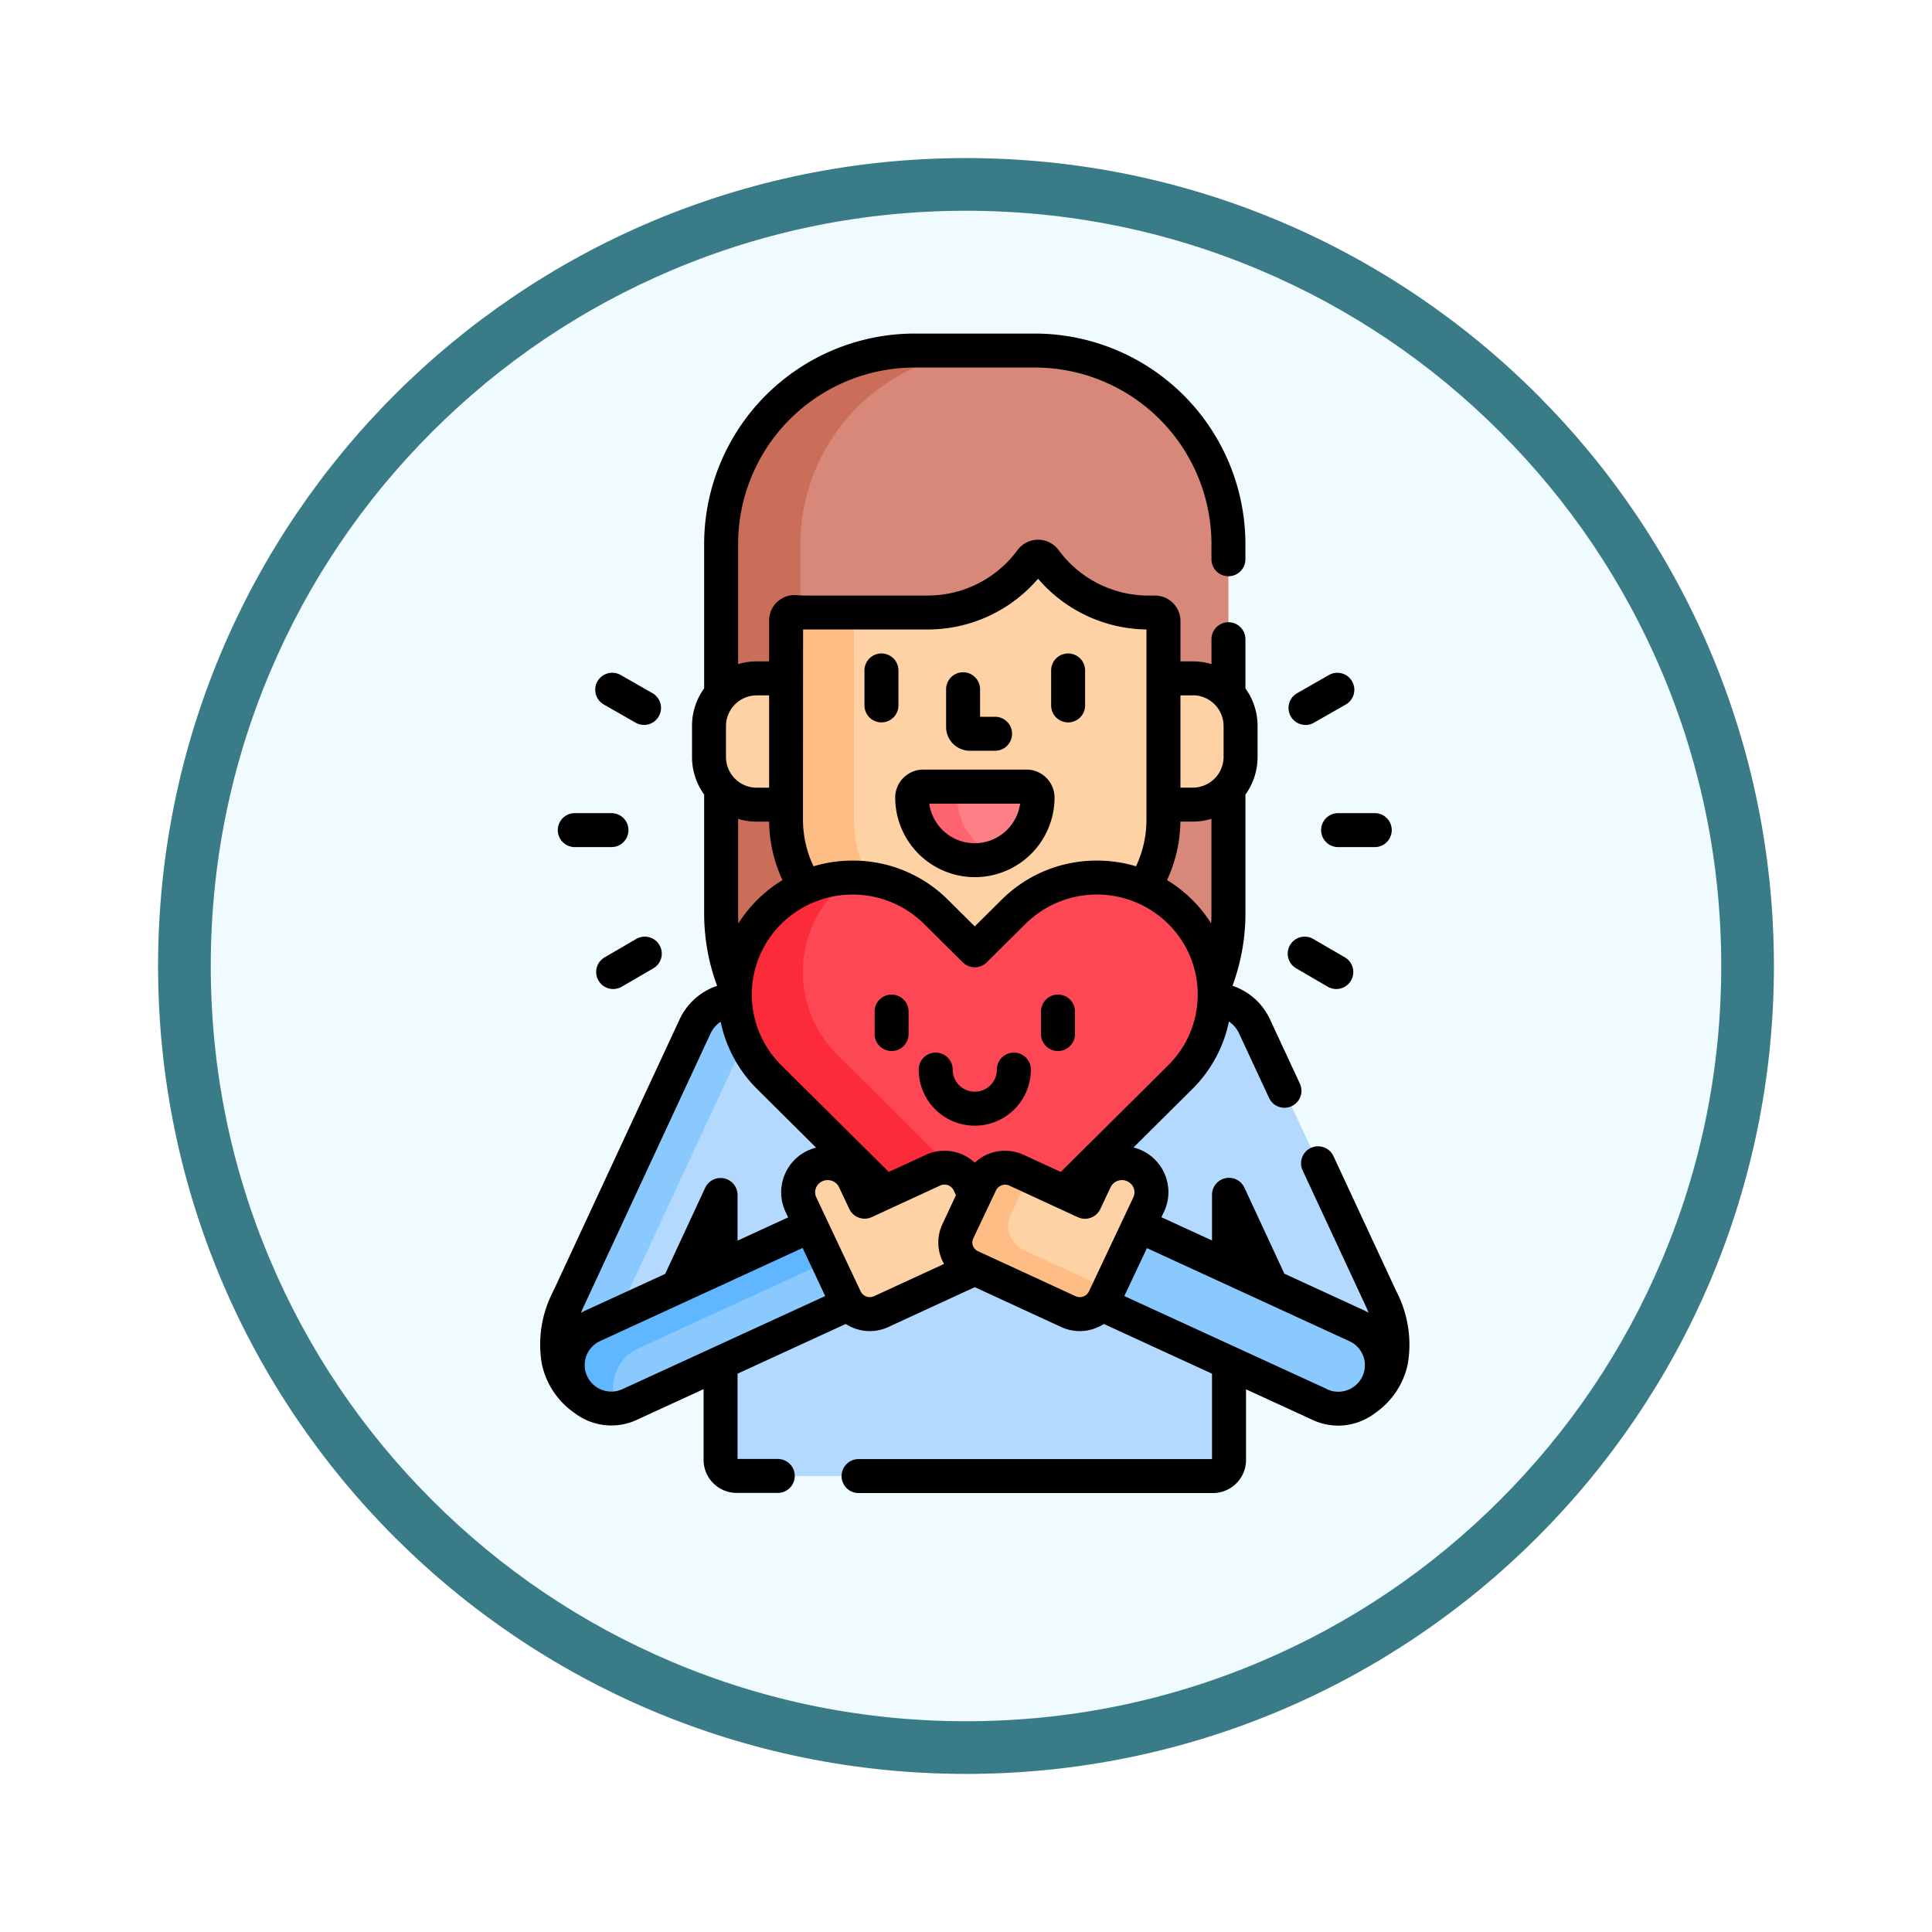 <svg xmlns="http://www.w3.org/2000/svg" xmlns:xlink="http://www.w3.org/1999/xlink" width="110" height="110" viewBox="0 0 110 110">
  <defs>
    <filter id="Trazado_982547" x="0" y="0" width="110" height="110" filterUnits="userSpaceOnUse">
      <feOffset dy="3" input="SourceAlpha"/>
      <feGaussianBlur stdDeviation="3" result="blur"/>
      <feFlood flood-opacity="0.161"/>
      <feComposite operator="in" in2="blur"/>
      <feComposite in="SourceGraphic"/>
    </filter>
  </defs>
  <g id="Grupo_1203220" data-name="Grupo 1203220" transform="translate(-507 -8211.223)">
    <g id="Grupo_1202610" data-name="Grupo 1202610" transform="translate(516 8217.223)">
      <g id="Grupo_1175186" data-name="Grupo 1175186">
        <g id="Grupo_1164700" data-name="Grupo 1164700" transform="translate(0 0)">
          <g id="Grupo_1160931" data-name="Grupo 1160931" transform="translate(0 0)">
            <g id="Grupo_1160749" data-name="Grupo 1160749" transform="translate(0 0)">
              <g id="Grupo_1158891" data-name="Grupo 1158891">
                <g id="Grupo_1157406" data-name="Grupo 1157406">
                  <g id="Grupo_1155793" data-name="Grupo 1155793">
                    <g id="Grupo_1154704" data-name="Grupo 1154704">
                      <g id="Grupo_1150790" data-name="Grupo 1150790">
                        <g id="Grupo_1154214" data-name="Grupo 1154214">
                          <g id="Grupo_1152583" data-name="Grupo 1152583">
                            <g id="Grupo_1146973" data-name="Grupo 1146973">
                              <g id="Grupo_1146954" data-name="Grupo 1146954">
                                <g transform="matrix(1, 0, 0, 1, -9, -6)" filter="url(#Trazado_982547)">
                                  <g id="Trazado_982547-2" data-name="Trazado 982547" transform="translate(9 6)" fill="#effbfe">
                                    <path d="M 46 90.5 C 39.992 90.5 34.164 89.324 28.679 87.003 C 23.38 84.762 18.621 81.553 14.534 77.466 C 10.446 73.379 7.238 68.62 4.996 63.321 C 2.676 57.836 1.5 52.008 1.5 46 C 1.5 39.992 2.676 34.164 4.996 28.679 C 7.238 23.38 10.446 18.621 14.534 14.534 C 18.621 10.446 23.38 7.238 28.679 4.996 C 34.164 2.676 39.992 1.5 46 1.5 C 52.008 1.5 57.836 2.676 63.321 4.996 C 68.62 7.238 73.379 10.446 77.466 14.534 C 81.554 18.621 84.762 23.38 87.004 28.679 C 89.324 34.164 90.5 39.992 90.5 46 C 90.5 52.008 89.324 57.836 87.004 63.321 C 84.762 68.62 81.554 73.379 77.466 77.466 C 73.379 81.553 68.62 84.762 63.321 87.003 C 57.836 89.324 52.008 90.5 46 90.5 Z" stroke="none"/>
                                    <path d="M 46 3 C 40.194 3 34.563 4.137 29.263 6.378 C 24.143 8.544 19.544 11.644 15.594 15.594 C 11.644 19.544 8.544 24.143 6.378 29.263 C 4.137 34.563 3 40.194 3 46 C 3 51.806 4.137 57.437 6.378 62.737 C 8.544 67.857 11.644 72.455 15.594 76.405 C 19.544 80.355 24.143 83.456 29.263 85.622 C 34.563 87.863 40.194 89 46 89 C 51.806 89 57.437 87.863 62.737 85.622 C 67.857 83.456 72.456 80.355 76.406 76.405 C 80.356 72.455 83.456 67.857 85.622 62.737 C 87.864 57.437 89 51.806 89 46 C 89 40.194 87.864 34.563 85.622 29.263 C 83.456 24.143 80.356 19.544 76.406 15.594 C 72.456 11.644 67.857 8.544 62.737 6.378 C 57.437 4.137 51.806 3 46 3 M 46 0 C 71.405 0 92 20.595 92 46 C 92 71.405 71.405 92 46 92 C 20.595 92 7.62939453125e-06 71.405 7.62939453125e-06 46 C 7.62939453125e-06 20.595 20.595 0 46 0 Z" stroke="none" fill="#397b86"/>
                                  </g>
                                </g>
                              </g>
                            </g>
                          </g>
                        </g>
                      </g>
                    </g>
                  </g>
                </g>
              </g>
            </g>
          </g>
        </g>
      </g>
    </g>
    <g id="autoestima" transform="translate(473.783 8230.215)">
      <g id="Grupo_1203219" data-name="Grupo 1203219" transform="translate(64.923 37.913)">
        <path id="Trazado_1041937" data-name="Trazado 1041937" d="M72.3,315.9a2.472,2.472,0,0,1,1.215-3.284l4.833-2.221,2.426-5.223v4.109l5.14-2.362-.564-1.2a1.651,1.651,0,0,1,.812-2.205,1.687,1.687,0,0,1,2.231.8l.586,1.242,1.168-.539-6.594-6.549a6.59,6.59,0,0,1-1.957-4.431,2.682,2.682,0,0,0-2.272,1.539l-7.2,15.489c-1.37,2.946-.328,4.61.415,5.339a3.607,3.607,0,0,0,.468.385A2.462,2.462,0,0,1,72.3,315.9Z" transform="translate(-71.458 -294.045)" fill="#b3dafe"/>
        <path id="Trazado_1041938" data-name="Trazado 1041938" d="M165.394,415.2a1.55,1.55,0,0,1-1.851.437l-5.222-2.407c-.037,0-.074.005-.111.005s-.074,0-.111-.005l-5.222,2.407a1.55,1.55,0,0,1-1.851-.437l-7.291,3.351v5.535a.915.915,0,0,0,.916.914h27.117a.915.915,0,0,0,.916-.914v-5.535Z" transform="translate(-134.416 -397.86)" fill="#b3dafe"/>
        <path id="Trazado_1041939" data-name="Trazado 1041939" d="M313.591,311.072l-7.2-15.49a2.682,2.682,0,0,0-2.272-1.54,6.592,6.592,0,0,1-1.957,4.431l-6.594,6.549,1.168.539.586-1.242a1.687,1.687,0,0,1,2.231-.8,1.651,1.651,0,0,1,.812,2.205l-.564,1.2,5.139,2.362v-4.109l2.426,5.223,4.833,2.221a2.47,2.47,0,0,1,.509,4.181,3.622,3.622,0,0,0,.468-.386C313.919,315.682,314.961,314.018,313.591,311.072Z" transform="translate(-266.671 -294.043)" fill="#b3dafe"/>
      </g>
      <path id="Trazado_1041940" data-name="Trazado 1041940" d="M72.3,315.9a2.472,2.472,0,0,1,1.215-3.284L75,311.934a8.428,8.428,0,0,1,.346-.861l6.8-14.636a6.589,6.589,0,0,1-.554-2.393,2.682,2.682,0,0,0-2.272,1.539l-7.2,15.489c-1.37,2.946-.328,4.61.415,5.339a3.613,3.613,0,0,0,.468.386A2.463,2.463,0,0,1,72.3,315.9Z" transform="translate(-6.535 -256.131)" fill="#8ac9fe"/>
      <path id="Trazado_1041941" data-name="Trazado 1041941" d="M146.025,26.163h1.667v-3.3a.475.475,0,0,1,.157-.352.488.488,0,0,1,.327-.126l.041,0c.2.017.407.026.608.026h6.956a7.311,7.311,0,0,0,5.864-2.982.488.488,0,0,1,.783,0,7.311,7.311,0,0,0,5.864,2.982h.4a.481.481,0,0,1,.484.478v3.269h1.667a2.721,2.721,0,0,1,2.032.917V18.494A11.047,11.047,0,0,0,161.843,7.5h-6.818a11.046,11.046,0,0,0-11.033,10.994V27.08A2.719,2.719,0,0,1,146.025,26.163Z" transform="translate(-69.718 -6.533)" fill="#d78878"/>
      <path id="Trazado_1041942" data-name="Trazado 1041942" d="M333.437,201.831H331.77v.852a7.175,7.175,0,0,1-1.117,3.849h0a6.708,6.708,0,0,1,2.07,1.4,6.593,6.593,0,0,1,1.942,4.19,10.855,10.855,0,0,0,.8-4.1v-7.108a2.72,2.72,0,0,1-2.032.917Z" transform="translate(-232.31 -175.009)" fill="#d78878"/>
      <path id="Trazado_1041943" data-name="Trazado 1041943" d="M147.691,34.207V22.867a.475.475,0,0,1,.157-.352.488.488,0,0,1,.327-.126l.041,0c.1.008.192.014.288.018V18.494A11.046,11.046,0,0,1,159.537,7.5h-4.513a11.046,11.046,0,0,0-11.033,10.994V39.547a10.858,10.858,0,0,0,.8,4.1,6.59,6.59,0,0,1,1.942-4.19A6.725,6.725,0,0,1,148.5,38.2v-.669A7.165,7.165,0,0,1,147.691,34.207Z" transform="translate(-69.717 -6.533)" fill="#ca6e59"/>
      <path id="Trazado_1041944" data-name="Trazado 1041944" d="M143.023,152.248h-1.667a2.727,2.727,0,0,0-2.723,2.714v1.764a2.726,2.726,0,0,0,2.723,2.713h1.667Z" transform="translate(-65.049 -132.618)" fill="#fed2a4"/>
      <path id="Trazado_1041945" data-name="Trazado 1041945" d="M340.983,152.248h-1.667v7.191h1.667a2.727,2.727,0,0,0,2.723-2.713v-1.764A2.727,2.727,0,0,0,340.983,152.248Z" transform="translate(-239.857 -132.618)" fill="#fed2a4"/>
      <path id="Trazado_1041946" data-name="Trazado 1041946" d="M176.476,116.795a6.69,6.69,0,0,1,4.745,1.952l2,1.988h.408l2-1.988a6.753,6.753,0,0,1,7.42-1.4,7.175,7.175,0,0,0,1.117-3.849V102.184a.481.481,0,0,0-.484-.478h-.4a7.31,7.31,0,0,1-5.864-2.982.488.488,0,0,0-.783,0,7.311,7.311,0,0,1-5.864,2.982h-6.956c-.2,0-.406-.009-.608-.026l-.041,0a.488.488,0,0,0-.327.126.476.476,0,0,0-.157.352V113.5a7.175,7.175,0,0,0,1.117,3.849,6.73,6.73,0,0,1,2.675-.551Z" transform="translate(-94.709 -85.822)" fill="#fed2a4"/>
      <path id="Trazado_1041947" data-name="Trazado 1041947" d="M176.474,138.088a6.842,6.842,0,0,1,.91.062,7.172,7.172,0,0,1-.833-3.361v-11.34a.475.475,0,0,1,.157-.352.486.486,0,0,1,.169-.1h-3.061c-.2,0-.406-.009-.608-.026l-.041,0a.488.488,0,0,0-.327.126.476.476,0,0,0-.157.352v11.34a7.175,7.175,0,0,0,1.117,3.849A6.732,6.732,0,0,1,176.474,138.088Z" transform="translate(-94.708 -107.116)" fill="#ffbd86"/>
      <path id="Trazado_1041948" data-name="Trazado 1041948" d="M231.851,204.251a3.57,3.57,0,0,1-3.574-3.557.634.634,0,0,1,.637-.63h5.873a.634.634,0,0,1,.638.63A3.569,3.569,0,0,1,231.851,204.251Z" transform="translate(-143.134 -174.268)" fill="#fd8087"/>
      <path id="Trazado_1041949" data-name="Trazado 1041949" d="M230.856,200.694a.634.634,0,0,1,.637-.63h-2.579a.634.634,0,0,0-.637.63,3.575,3.575,0,0,0,4.864,3.316A3.562,3.562,0,0,1,230.856,200.694Z" transform="translate(-143.134 -174.268)" fill="#fe646f"/>
      <path id="Trazado_1041950" data-name="Trazado 1041950" d="M175.412,242.167a6.743,6.743,0,0,0-9.49,0l-2.206,2.191-2.206-2.191a6.743,6.743,0,0,0-9.49,0,6.629,6.629,0,0,0,0,9.42l6.594,6.549,2.734-1.26a1.545,1.545,0,0,1,2.037.733l.33.7.33-.7a1.546,1.546,0,0,1,2.037-.733l2.734,1.26,6.594-6.549a6.629,6.629,0,0,0,0-9.42Z" transform="translate(-74.999 -209.243)" fill="#fd4755"/>
      <path id="Trazado_1041951" data-name="Trazado 1041951" d="M161.35,256.9a1.541,1.541,0,0,1,1.088-.074l-6.549-6.5a6.629,6.629,0,0,1,0-9.42,6.8,6.8,0,0,1,.773-.66,6.689,6.689,0,0,0-4.641,1.949,6.629,6.629,0,0,0,0,9.42l6.594,6.549Z" transform="translate(-75 -209.262)" fill="#fb2b3a"/>
      <path id="Trazado_1041952" data-name="Trazado 1041952" d="M92.05,398.064,90.084,393.9l-12.4,5.7a2.476,2.476,0,0,0,2.077,4.5l12.472-5.732A1.5,1.5,0,0,1,92.05,398.064Z" transform="translate(-10.703 -343.11)" fill="#8ac9fe"/>
      <path id="Trazado_1041953" data-name="Trazado 1041953" d="M90.084,393.9l-12.4,5.7a2.476,2.476,0,0,0,1.424,4.693c-.021-.04-.042-.079-.061-.12a2.472,2.472,0,0,1,1.215-3.284l10.779-4.953Z" transform="translate(-10.702 -343.11)" fill="#60b7ff"/>
      <path id="Trazado_1041954" data-name="Trazado 1041954" d="M187.832,372.21a1.512,1.512,0,0,1-.741-2.013l.965-2.046-.33-.7a1.545,1.545,0,0,0-2.037-.733l-3.9,1.8-.586-1.242a1.687,1.687,0,0,0-2.231-.8,1.651,1.651,0,0,0-.812,2.205l2.53,5.362a1.546,1.546,0,0,0,2.037.733l5.333-2.458Z" transform="translate(-99.339 -319.084)" fill="#fed2a4"/>
      <path id="Trazado_1041955" data-name="Trazado 1041955" d="M326.268,399.6l-12.4-5.7-1.966,4.166a1.5,1.5,0,0,1-.186.3l12.472,5.732a2.476,2.476,0,1,0,2.077-4.5Z" transform="translate(-215.817 -343.111)" fill="#8ac9fe"/>
      <path id="Trazado_1041956" data-name="Trazado 1041956" d="M247.547,370.2l1.3-2.746a1.546,1.546,0,0,1,2.037-.733l3.9,1.8.586-1.242a1.688,1.688,0,0,1,2.231-.8,1.651,1.651,0,0,1,.812,2.205l-2.53,5.362a1.545,1.545,0,0,1-2.037.733l-5.557-2.561A1.512,1.512,0,0,1,247.547,370.2Z" transform="translate(-159.795 -319.084)" fill="#fed2a4"/>
      <path id="Trazado_1041957" data-name="Trazado 1041957" d="M251.3,373.026a1.512,1.512,0,0,1-.741-2.013l1.04-2.2-.715-.33a1.545,1.545,0,0,0-2.037.733l-1.3,2.746a1.512,1.512,0,0,0,.741,2.013l5.557,2.561a1.545,1.545,0,0,0,2.037-.733l.256-.543Z" transform="translate(-159.795 -320.846)" fill="#ffbd86"/>
      <path id="Trazado_1041958" data-name="Trazado 1041958" d="M112.72,54.534l-3.581-7.7a.967.967,0,0,0-1.754.815l3.581,7.7c.065.139.121.273.174.4-.092-.053-.187-.1-.286-.148h0l-4.51-2.073-2.276-4.9a.967.967,0,0,0-1.844.407v2.6l-2.881-1.324L99.491,50a2.618,2.618,0,0,0-1.282-3.5,2.651,2.651,0,0,0-.456-.16l3.342-3.319a7.56,7.56,0,0,0,2.092-3.851,1.678,1.678,0,0,1,.579.68l1.706,3.67a.967.967,0,0,0,1.754-.815l-1.706-3.671a3.627,3.627,0,0,0-2.131-1.9,11.867,11.867,0,0,0,.738-4.128V26.248a3.653,3.653,0,0,0,.691-2.14V22.344a3.654,3.654,0,0,0-.691-2.141v-2.8a.967.967,0,1,0-1.934,0V18.82a3.685,3.685,0,0,0-1.065-.157h-.7v-2.3a1.45,1.45,0,0,0-1.451-1.446h-.4a6.341,6.341,0,0,1-5.086-2.589,1.455,1.455,0,0,0-2.341,0,6.342,6.342,0,0,1-5.085,2.588H79.108c-.174,0-.351-.008-.521-.022a1.449,1.449,0,0,0-1.58,1.439v2.329h-.7a3.688,3.688,0,0,0-1.065.157V11.961A10.058,10.058,0,0,1,85.308,1.934h6.818a10.058,10.058,0,0,1,10.066,10.027v.889a.967.967,0,1,0,1.934,0v-.889A12,12,0,0,0,92.125,0H85.308a11.994,11.994,0,0,0-12,11.961V20.2a3.654,3.654,0,0,0-.691,2.141v1.764a3.653,3.653,0,0,0,.691,2.14v6.765a11.867,11.867,0,0,0,.738,4.128,3.626,3.626,0,0,0-2.131,1.9l-7.2,15.489a6.557,6.557,0,0,0-.655,4.105,4.523,4.523,0,0,0,1.872,2.828,3.458,3.458,0,0,0,2.092.708,3.423,3.423,0,0,0,1.441-.316l3.811-1.751v4.026a1.884,1.884,0,0,0,1.883,1.881H77.5a.967.967,0,0,0,0-1.934H75.209V59.22l6.161-2.831a2.534,2.534,0,0,0,1.372.406,2.5,2.5,0,0,0,1.047-.23l4.928-2.271,4.928,2.271a2.5,2.5,0,0,0,1.047.23,2.533,2.533,0,0,0,1.372-.406l6.16,2.831v4.862H82.1a.967.967,0,0,0,0,1.934h20.177a1.884,1.884,0,0,0,1.883-1.881V60.109l3.81,1.751a3.422,3.422,0,0,0,1.441.316,3.458,3.458,0,0,0,2.092-.709,4.524,4.524,0,0,0,1.872-2.828,6.557,6.557,0,0,0-.655-4.105ZM99.732,41.658l-6.118,6.076-2.125-.979a2.518,2.518,0,0,0-2.772.453,2.519,2.519,0,0,0-2.772-.453l-2.125.979L77.7,41.658a5.662,5.662,0,0,1,0-8.047,5.777,5.777,0,0,1,8.128,0L88.036,35.8a.967.967,0,0,0,1.363,0l2.206-2.19a5.776,5.776,0,0,1,8.127,0,5.662,5.662,0,0,1,0,8.048ZM75.259,33.586q-.017-.284-.017-.572V27.632a3.688,3.688,0,0,0,1.065.157h.7a8.127,8.127,0,0,0,.761,3.33,7.685,7.685,0,0,0-2.512,2.467Zm25.868-5.8a3.69,3.69,0,0,0,1.065-.157v5.382q0,.289-.017.573a7.688,7.688,0,0,0-2.512-2.468,8.126,8.126,0,0,0,.761-3.33Zm0-7.191a1.754,1.754,0,0,1,1.756,1.747v1.764a1.753,1.753,0,0,1-1.756,1.746h-.7V20.6h.7ZM78.942,16.848l.166,0h6.956a8.279,8.279,0,0,0,6.256-2.889,8.28,8.28,0,0,0,6.172,2.889V27.674a6.211,6.211,0,0,1-.595,2.657,7.748,7.748,0,0,0-2.229-.325,7.652,7.652,0,0,0-5.427,2.233l-1.525,1.514-1.525-1.514a7.651,7.651,0,0,0-5.426-2.233,7.747,7.747,0,0,0-2.23.325,6.209,6.209,0,0,1-.6-2.657ZM77.007,20.6v5.257h-.7a1.753,1.753,0,0,1-1.756-1.746V22.344A1.753,1.753,0,0,1,76.307,20.6h.7ZM73.668,39.86a1.679,1.679,0,0,1,.579-.68A7.558,7.558,0,0,0,76.34,43.03l3.342,3.319a2.649,2.649,0,0,0-.456.16,2.618,2.618,0,0,0-1.282,3.5l.147.312-2.881,1.324v-2.6a.967.967,0,0,0-1.844-.407l-2.276,4.9-4.51,2.072c-.1.045-.193.095-.286.148.053-.132.109-.266.174-.4ZM68.657,60.1a1.5,1.5,0,0,1-.633.139,1.521,1.521,0,0,1-1.378-.878,1.505,1.505,0,0,1,.741-2l11.528-5.3L80.2,54.8ZM82.98,54.808a.58.58,0,0,1-.758-.267l-2.53-5.362a.671.671,0,0,1-.024-.519.7.7,0,0,1,.366-.395.726.726,0,0,1,.305-.067.712.712,0,0,1,.647.4l.586,1.242a.967.967,0,0,0,1.279.465l3.9-1.8a.579.579,0,0,1,.758.267l.136.287L86.877,50.7a2.448,2.448,0,0,0-.086,1.895,2.508,2.508,0,0,0,.176.376Zm11.475,0L88.9,52.247a.551.551,0,0,1-.289-.314.53.53,0,0,1,.017-.408h0l1.3-2.747a.58.58,0,0,1,.757-.267l3.9,1.8a.967.967,0,0,0,1.279-.465l.586-1.243a.719.719,0,0,1,.952-.337.7.7,0,0,1,.366.395.671.671,0,0,1-.024.519l-2.53,5.362A.579.579,0,0,1,94.455,54.808ZM108.777,60.1,97.231,54.8l1.288-2.73,11.528,5.3h0a1.5,1.5,0,0,1,.741,2,1.521,1.521,0,0,1-1.378.878,1.5,1.5,0,0,1-.633-.139Z" transform="translate(0 0)"/>
      <path id="Trazado_1041959" data-name="Trazado 1041959" d="M208.253,145.184a.967.967,0,0,0,.967-.967v-1.991a.967.967,0,1,0-1.934,0v1.991A.967.967,0,0,0,208.253,145.184Z" transform="translate(-124.85 -123.046)"/>
      <path id="Trazado_1041960" data-name="Trazado 1041960" d="M290.679,145.184a.967.967,0,0,0,.967-.967v-1.991a.967.967,0,1,0-1.934,0v1.991A.967.967,0,0,0,290.679,145.184Z" transform="translate(-196.648 -123.046)"/>
      <path id="Trazado_1041961" data-name="Trazado 1041961" d="M225.319,198.685a4.538,4.538,0,0,0,4.542-4.524,1.6,1.6,0,0,0-1.6-1.6h-5.873a1.6,1.6,0,0,0-1.6,1.6A4.537,4.537,0,0,0,225.319,198.685ZM227.9,194.5a2.61,2.61,0,0,1-5.171,0Z" transform="translate(-136.602 -167.736)"/>
      <path id="Trazado_1041962" data-name="Trazado 1041962" d="M244.661,154.034H246.1a.967.967,0,0,0,0-1.934h-.855v-1.567a.967.967,0,1,0-1.934,0v2.148A1.355,1.355,0,0,0,244.661,154.034Z" transform="translate(-156.227 -130.281)"/>
      <path id="Trazado_1041963" data-name="Trazado 1041963" d="M212.735,291.889a.967.967,0,0,0-.967.967v1.28a.967.967,0,0,0,1.934,0v-1.28A.967.967,0,0,0,212.735,291.889Z" transform="translate(-128.754 -254.254)"/>
      <path id="Trazado_1041964" data-name="Trazado 1041964" d="M286.2,291.889a.967.967,0,0,0-.967.967v1.28a.967.967,0,0,0,1.934,0v-1.28A.967.967,0,0,0,286.2,291.889Z" transform="translate(-192.746 -254.254)"/>
      <path id="Trazado_1041965" data-name="Trazado 1041965" d="M236.656,317.517a.967.967,0,0,0-.967.967,1.259,1.259,0,1,1-2.518,0,.967.967,0,0,0-1.934,0,3.193,3.193,0,1,0,6.386,0A.967.967,0,0,0,236.656,317.517Z" transform="translate(-145.713 -276.578)"/>
      <path id="Trazado_1041966" data-name="Trazado 1041966" d="M91.1,266.446l-1.8,1.047a.967.967,0,1,0,.971,1.673l1.8-1.047a.967.967,0,1,0-.971-1.673Z" transform="translate(-21.657 -231.978)"/>
      <path id="Trazado_1041967" data-name="Trazado 1041967" d="M88.9,151.6l1.811,1.035a.967.967,0,1,0,.96-1.679l-1.811-1.035a.967.967,0,1,0-.96,1.679Z" transform="translate(-21.305 -130.481)"/>
      <path id="Trazado_1041968" data-name="Trazado 1041968" d="M72.838,213.7h2.088a.967.967,0,1,0,0-1.934H72.838a.967.967,0,1,0,0,1.934Z" transform="translate(-6.895 -184.462)"/>
      <path id="Trazado_1041969" data-name="Trazado 1041969" d="M394.669,268.118l1.8,1.047a.967.967,0,1,0,.971-1.673l-1.8-1.047a.967.967,0,1,0-.971,1.673Z" transform="translate(-287.653 -231.977)"/>
      <path id="Trazado_1041970" data-name="Trazado 1041970" d="M395.508,152.764a.962.962,0,0,0,.479-.128L397.8,151.6a.967.967,0,1,0-.96-1.679l-1.811,1.035a.967.967,0,0,0,.481,1.807Z" transform="translate(-287.96 -130.48)"/>
      <path id="Trazado_1041971" data-name="Trazado 1041971" d="M408.938,212.733a.967.967,0,0,0,.967.967h2.087a.967.967,0,1,0,0-1.934H409.9A.967.967,0,0,0,408.938,212.733Z" transform="translate(-300.502 -184.462)"/>
    </g>
  </g>
</svg>
